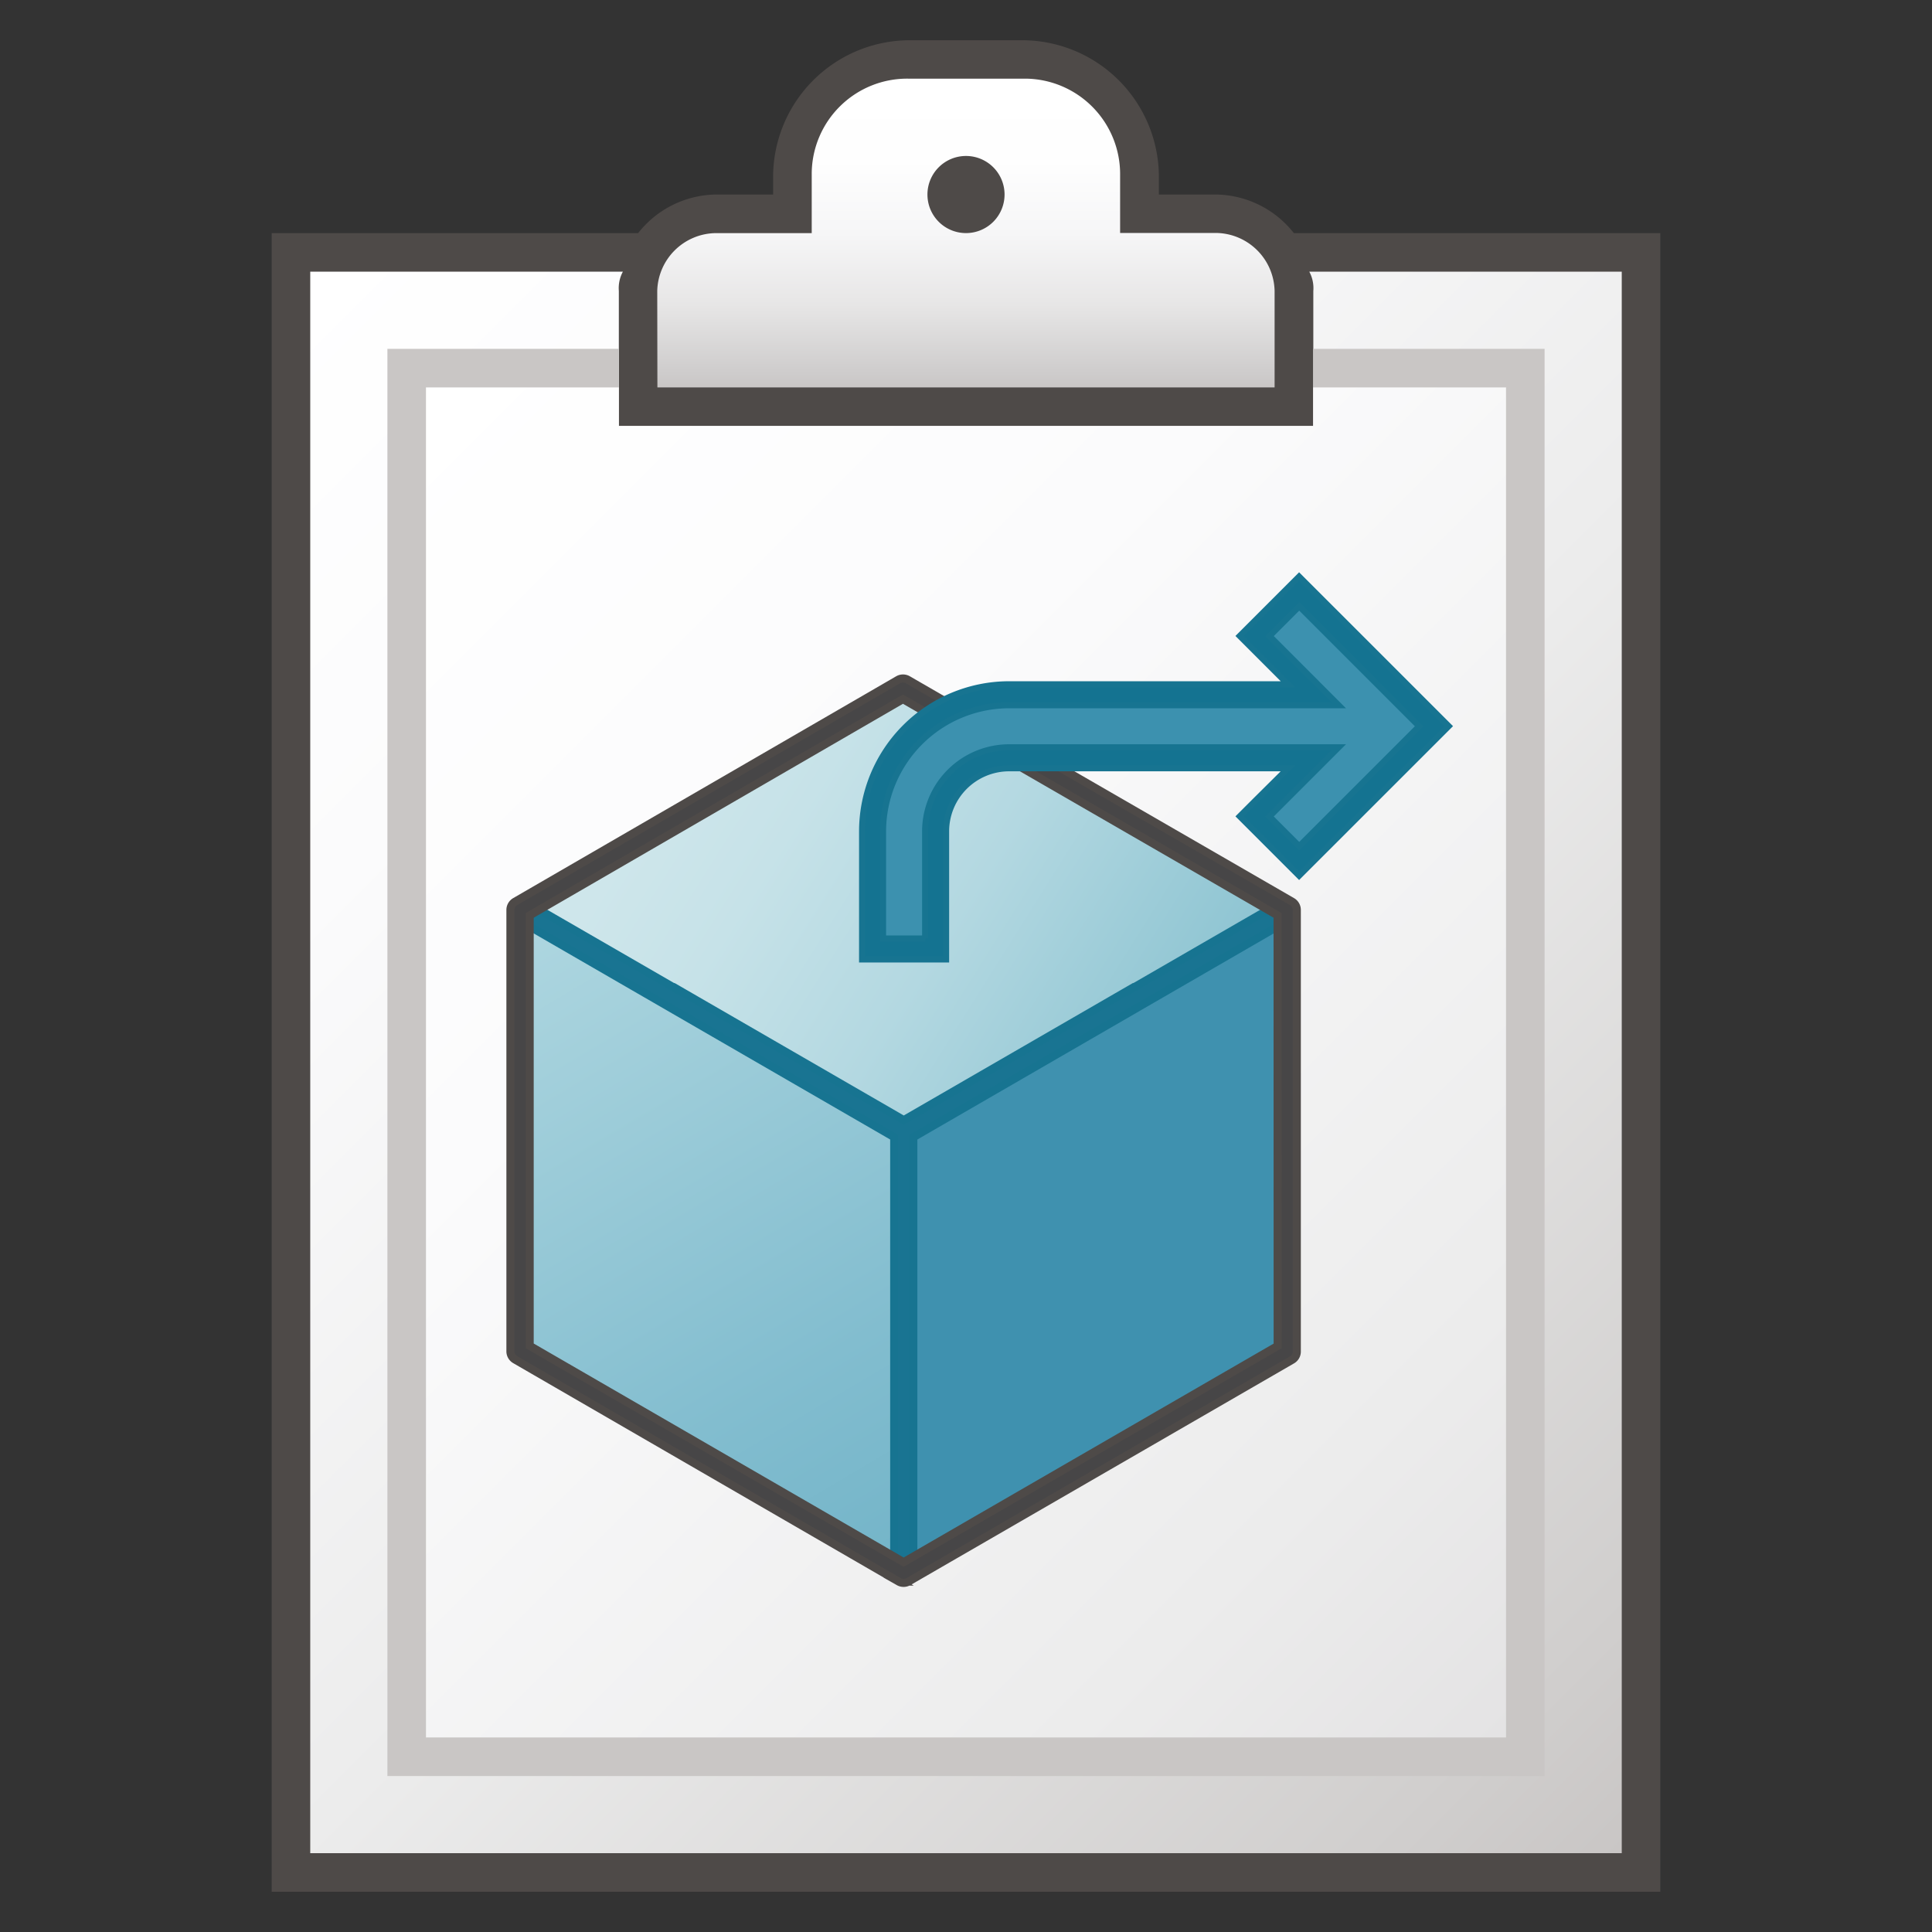 <svg id="Image" xmlns="http://www.w3.org/2000/svg" xmlns:xlink="http://www.w3.org/1999/xlink" viewBox="0 0 48 48">
  <rect x="0" y="0" width="48" height="48" fill="#333333" stroke="none"/>
  <defs>
    <linearGradient id="linear-gradient" x1="23.998" y1="42.375" x2="23.998" y2="50.046" gradientTransform="matrix(1, 0, 0, -1, 0, 52)" gradientUnits="userSpaceOnUse">
      <stop offset="0" stop-color="#c9c6c5"/>
      <stop offset="0.045" stop-color="#cecccc"/>
      <stop offset="0.268" stop-color="#e7e6e6"/>
      <stop offset="0.497" stop-color="#f6f6f7"/>
      <stop offset="0.736" stop-color="#fefefe"/>
      <stop offset="1" stop-color="#fff"/>
    </linearGradient>
    <linearGradient id="linear-gradient-2" x1="6.031" y1="43.573" x2="41.969" y2="7.635" gradientTransform="matrix(1, 0, 0, -1, 0, 52)" gradientUnits="userSpaceOnUse">
      <stop offset="0" stop-color="#fff"/>
      <stop offset="0.221" stop-color="#fbfbfc"/>
      <stop offset="0.541" stop-color="#ececec"/>
      <stop offset="0.92" stop-color="#d0cecd"/>
      <stop offset="1" stop-color="#c9c6c5"/>
    </linearGradient>
    <linearGradient id="linear-gradient-3" x1="8.906" y1="40.698" x2="39.094" y2="10.51" gradientTransform="matrix(1, 0, 0, -1, 0, 52)" gradientUnits="userSpaceOnUse">
      <stop offset="0" stop-color="#fff"/>
      <stop offset="0.335" stop-color="#fbfbfc"/>
      <stop offset="0.82" stop-color="#ececec"/>
      <stop offset="1" stop-color="#e4e3e4"/>
    </linearGradient>
    <linearGradient id="linear-gradient-4" x1="265.211" y1="-292.199" x2="288.78" y2="-307.023" gradientTransform="matrix(0.522, 0, 0, -0.522, -121.627, -133.473)" gradientUnits="userSpaceOnUse">
      <stop offset="0" stop-color="#cee6eb"/>
      <stop offset="0.221" stop-color="#c6e2e8"/>
      <stop offset="0.542" stop-color="#b3d8e1"/>
      <stop offset="0.921" stop-color="#93c7d4"/>
      <stop offset="1" stop-color="#8dc3d2"/>
    </linearGradient>
    <linearGradient id="linear-gradient-5" x1="257.693" y1="-299.283" x2="276.178" y2="-330.46" gradientTransform="matrix(0.522, 0, 0, -0.522, -121.627, -133.473)" gradientUnits="userSpaceOnUse">
      <stop offset="0" stop-color="#afd7e1"/>
      <stop offset="0.159" stop-color="#a5d1dc"/>
      <stop offset="0.706" stop-color="#82bdcf"/>
      <stop offset="1" stop-color="#73b4c8"/>
    </linearGradient>
  </defs>
  <g id="g881">
    <path id="path37" d="M32.146,5.792a2.5,2.5,0,0,0-1.917-.959H28.792V4.354A3.4,3.4,0,0,0,25.437,1H22.562a3.4,3.4,0,0,0-3.354,3.354v.479H17.771a2.5,2.5,0,0,0-1.917.959H6.75V47h34.5V5.792Z" fill="#4e4a48"/>
    <path id="path39" d="M16.333,9.625H31.667v-2.4a1.473,1.473,0,0,0-1.438-1.437h-2.4V4.354a2.372,2.372,0,0,0-2.344-2.4H22.562A2.372,2.372,0,0,0,20.167,4.3V5.792h-2.4a1.473,1.473,0,0,0-1.438,1.437Z" fill="url(#linear-gradient)"/>
    <path id="circle41" d="M24.958,4.833A.958.958,0,0,1,24,5.791h0a.958.958,0,0,1-.958-.958h0A.958.958,0,0,1,24,3.875h0a.958.958,0,0,1,.958.958Z" fill="#4e4a48"/>
    <path id="path43" d="M32.529,6.75a.859.859,0,0,1,.1.479v3.354H15.375V7.229a.859.859,0,0,1,.1-.479H7.708V46.042H40.292V6.75Z" fill="url(#linear-gradient-2)"/>
    <path id="polygon45" d="M15.375,10.583V8.667H9.625V44.125h28.75V8.667h-5.75v1.916Z" fill="#c9c6c5"/>
    <path id="polygon47" d="M15.375,10.583V9.625H10.583V43.167H37.417V9.625H32.625v.958Z" fill="url(#linear-gradient-3)"/>
    <path id="polygon30" d="M31.984,33.577l-9.53,5.51V28.117l9.53-5.511Z" fill="#3f91af"/>
    <path id="polygon32" d="M31.984,22.606l-9.53,5.511-9.531-5.511L22.438,17.1Z" fill="url(#linear-gradient-4)"/>
    <path id="polygon34" d="M12.923,33.577V22.606l9.531,5.511v10.97Z" fill="url(#linear-gradient-5)"/>
    <path id="polygon36" d="M22.216,28.253V39.086h.476V28.253L32.1,22.812l-.239-.412-3.807,2.2,0-.008-5.6,3.237-5.6-3.237,0,.008-3.808-2.2-.239.413Z" fill="#197492" stroke="#177491" stroke-width="0.2"/>
    <path id="path38" d="M32.1,22.4l-9.546-5.512a.241.241,0,0,0-.238,0L12.8,22.4a.24.24,0,0,0-.119.209V33.574a.239.239,0,0,0,.119.206l9.53,5.515a.242.242,0,0,0,.239,0L32.1,33.786a.237.237,0,0,0,.119-.209V22.606A.238.238,0,0,0,32.1,22.4Zm-.357,11.039-9.292,5.372-9.291-5.374V22.743l9.274-5.373,9.307,5.373Z" fill="#474647" stroke="#4e4a48" stroke-width="0.2"/>
    <path id="path43-5" d="M31.172,15.8l1.458,1.458H25.072a3.4,3.4,0,0,0-3.393,3.393v2.871h1.566V20.654a1.829,1.829,0,0,1,1.827-1.827H32.63l-1.458,1.458,1.107,1.107,3.349-3.348L32.279,14.7Z" fill="#3c91af"/>
    <path id="path45-4" d="M22.984,23.316V20.654a2.09,2.09,0,0,1,2.088-2.088H33.26l-1.719,1.719.738.738,2.979-2.979-2.979-2.979-.738.738,1.719,1.719H25.072a3.135,3.135,0,0,0-3.132,3.132v2.662h1.044m.522.522H21.418V20.654A3.658,3.658,0,0,1,25.072,17H32l-.828-.828L30.8,15.8l.369-.369.738-.738.369-.369.369.369,2.98,2.979.369.369-.369.369-2.98,2.979-.369.369-.369-.369-.738-.738-.369-.369.369-.369L32,19.088H25.072a1.568,1.568,0,0,0-1.566,1.566v3.184Z" fill="#147391" stroke="#177491" stroke-width="0.15"/>
  </g>
</svg>
